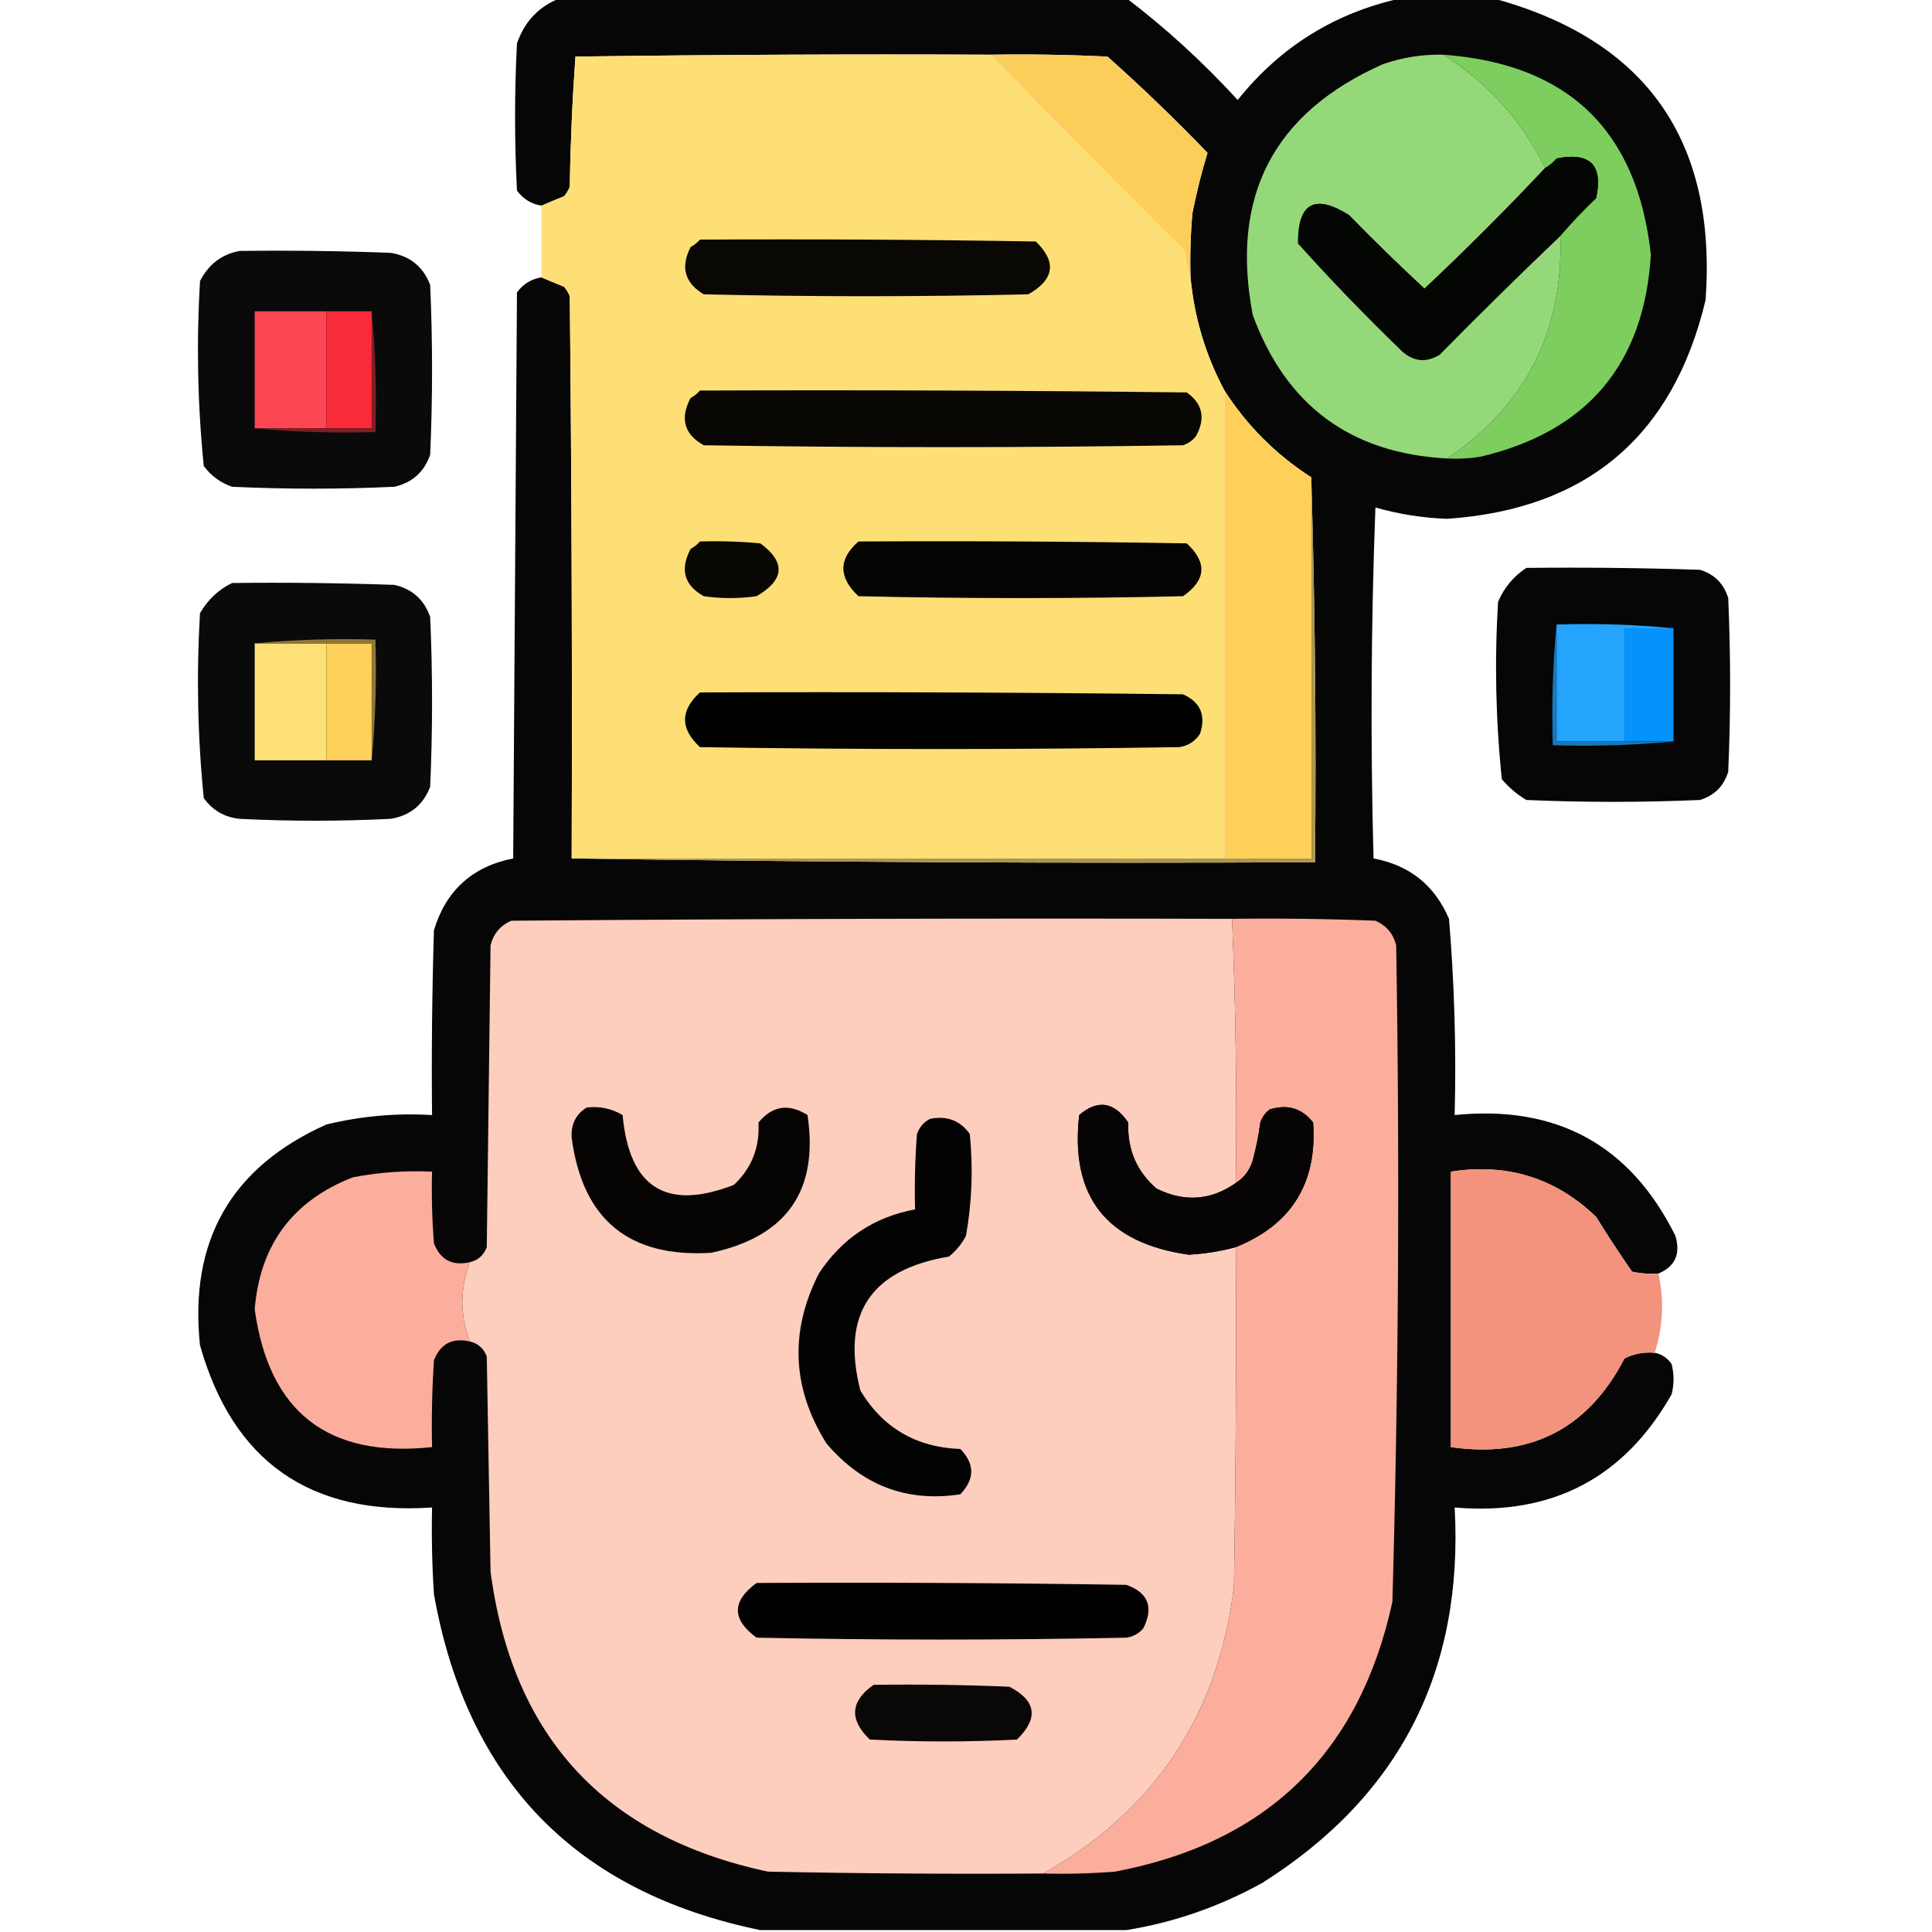 <?xml version="1.0" encoding="UTF-8"?>
<!DOCTYPE svg PUBLIC "-//W3C//DTD SVG 1.1//EN" "http://www.w3.org/Graphics/SVG/1.1/DTD/svg11.dtd">
<svg xmlns="http://www.w3.org/2000/svg" version="1.1" width="512px" height="512px" style="shape-rendering:geometricPrecision; text-rendering:geometricPrecision; image-rendering:optimizeQuality; fill-rule:evenodd; clip-rule:evenodd" xmlns:xlink="http://www.w3.org/1999/xlink">
<g><path style="opacity:0.975" fill="#020101" d="M 148.5,-0.5 C 198.5,-0.5 248.5,-0.5 298.5,-0.5C 309.013,7.502 318.846,16.502 328,26.5C 339.319,12.343 353.819,3.343 371.5,-0.5C 379.5,-0.5 387.5,-0.5 395.5,-0.5C 436.181,10.475 455.015,37.142 452,79.5C 443.402,115.595 420.569,134.928 383.5,137.5C 377.037,137.256 370.703,136.256 364.5,134.5C 363.333,165.495 363.167,196.495 364,227.5C 373.521,229.261 380.188,234.594 384,243.5C 385.444,260.777 385.944,278.111 385.5,295.5C 412.541,292.764 432.041,303.431 444,327.5C 445.426,332.308 443.926,335.641 439.5,337.5C 437.143,337.663 434.81,337.497 432.5,337C 429.209,332.252 426.042,327.419 423,322.5C 412.27,312.175 399.436,308.175 384.5,310.5C 384.5,334.833 384.5,359.167 384.5,383.5C 405.512,386.495 420.845,378.662 430.5,360C 433.014,358.748 435.68,358.248 438.5,358.5C 440.371,358.859 441.871,359.859 443,361.5C 443.667,364.167 443.667,366.833 443,369.5C 430.397,391.721 411.231,401.721 385.5,399.5C 387.902,442.852 370.902,476.019 334.5,499C 323.106,505.296 311.106,509.463 298.5,511.5C 266.167,511.5 233.833,511.5 201.5,511.5C 152.615,501.447 123.782,471.781 115,422.5C 114.5,414.841 114.334,407.174 114.5,399.5C 82.215,401.679 61.715,387.345 53,356.5C 50.096,328.795 61.263,309.295 86.5,298C 95.688,295.773 105.021,294.94 114.5,295.5C 114.333,279.163 114.5,262.83 115,246.5C 118.212,235.954 125.212,229.62 136,227.5C 136.333,177.5 136.667,127.5 137,77.5C 138.638,75.266 140.805,73.933 143.5,73.5C 145.389,74.322 147.389,75.155 149.5,76C 150.126,76.75 150.626,77.584 151,78.5C 151.5,128.166 151.667,177.832 151.5,227.5C 216.998,228.499 282.665,228.832 348.5,228.5C 348.832,194.329 348.498,160.329 347.5,126.5C 338.139,120.473 330.473,112.806 324.5,103.5C 319.498,94.156 316.498,84.156 315.5,73.5C 315.334,67.824 315.501,62.157 316,56.5C 317.097,50.986 318.43,45.652 320,40.5C 311.47,31.636 302.637,23.136 293.5,15C 283.172,14.5 272.839,14.334 262.5,14.5C 225.832,14.333 189.165,14.5 152.5,15C 151.678,26.424 151.178,37.924 151,49.5C 150.626,50.416 150.126,51.25 149.5,52C 147.389,52.845 145.389,53.678 143.5,54.5C 140.805,54.067 138.638,52.734 137,50.5C 136.333,37.5 136.333,24.5 137,11.5C 139.045,5.624 142.878,1.624 148.5,-0.5 Z"/></g>
<g><path style="opacity:1" fill="#fddf76" d="M 262.5,14.5 C 279.465,31.965 296.632,49.299 314,66.5C 314.186,69.036 314.686,71.369 315.5,73.5C 316.498,84.156 319.498,94.156 324.5,103.5C 324.5,144.833 324.5,186.167 324.5,227.5C 266.833,227.5 209.167,227.5 151.5,227.5C 151.667,177.832 151.5,128.166 151,78.5C 150.626,77.584 150.126,76.75 149.5,76C 147.389,75.155 145.389,74.322 143.5,73.5C 143.5,67.167 143.5,60.833 143.5,54.5C 145.389,53.678 147.389,52.845 149.5,52C 150.126,51.25 150.626,50.416 151,49.5C 151.178,37.924 151.678,26.424 152.5,15C 189.165,14.5 225.832,14.333 262.5,14.5 Z"/></g>
<g><path style="opacity:1" fill="#fbce5a" d="M 262.5,14.5 C 272.839,14.334 283.172,14.5 293.5,15C 302.637,23.136 311.47,31.636 320,40.5C 318.43,45.652 317.097,50.986 316,56.5C 315.501,62.157 315.334,67.824 315.5,73.5C 314.686,71.369 314.186,69.036 314,66.5C 296.632,49.299 279.465,31.965 262.5,14.5 Z"/></g>
<g><path style="opacity:1" fill="#95d879" d="M 382.5,14.5 C 394.319,21.984 403.319,31.984 409.5,44.5C 399.188,55.479 388.521,66.146 377.5,76.5C 370.681,70.181 364.014,63.681 357.5,57C 348.416,51.291 343.916,53.791 344,64.5C 352.803,74.304 361.97,83.804 371.5,93C 374.58,95.816 377.913,96.149 381.5,94C 392.035,83.298 402.702,72.798 413.5,62.5C 414.341,87.819 404.341,107.486 383.5,121.5C 357.999,120.17 340.832,107.503 332,83.5C 325.97,52.056 337.47,29.89 366.5,17C 371.689,15.202 377.022,14.369 382.5,14.5 Z"/></g>
<g><path style="opacity:1" fill="#7ece5f" d="M 382.5,14.5 C 415.567,16.901 433.9,34.567 437.5,67.5C 435.726,96.442 420.726,114.275 392.5,121C 389.518,121.498 386.518,121.665 383.5,121.5C 404.341,107.486 414.341,87.819 413.5,62.5C 416.462,59.036 419.629,55.703 423,52.5C 424.888,43.721 421.388,40.221 412.5,42C 411.627,43.045 410.627,43.878 409.5,44.5C 403.319,31.984 394.319,21.984 382.5,14.5 Z"/></g>
<g><path style="opacity:1" fill="#040603" d="M 413.5,62.5 C 402.702,72.798 392.035,83.298 381.5,94C 377.913,96.149 374.58,95.816 371.5,93C 361.97,83.804 352.803,74.304 344,64.5C 343.916,53.791 348.416,51.291 357.5,57C 364.014,63.681 370.681,70.181 377.5,76.5C 388.521,66.146 399.188,55.479 409.5,44.5C 410.627,43.878 411.627,43.045 412.5,42C 421.388,40.221 424.888,43.721 423,52.5C 419.629,55.703 416.462,59.036 413.5,62.5 Z"/></g>
<g><path style="opacity:1" fill="#0a0804" d="M 185.5,63.5 C 215.169,63.333 244.835,63.5 274.5,64C 280.09,69.41 279.423,74.077 272.5,78C 243.833,78.667 215.167,78.667 186.5,78C 181.465,74.987 180.298,70.82 183,65.5C 183.995,64.934 184.828,64.267 185.5,63.5 Z"/></g>
<g><path style="opacity:0.958" fill="#000000" d="M 63.5,66.5 C 76.838,66.333 90.171,66.5 103.5,67C 108.631,67.816 112.131,70.649 114,75.5C 114.667,90.5 114.667,105.5 114,120.5C 112.402,125.099 109.235,127.932 104.5,129C 90.167,129.667 75.833,129.667 61.5,129C 58.438,127.939 55.938,126.106 54,123.5C 52.364,107.259 52.03,90.925 53,74.5C 55.271,70.044 58.771,67.378 63.5,66.5 Z"/></g>
<g><path style="opacity:1" fill="#fc4654" d="M 86.5,82.5 C 86.5,92.833 86.5,103.167 86.5,113.5C 80.167,113.5 73.833,113.5 67.5,113.5C 67.5,103.167 67.5,92.833 67.5,82.5C 73.833,82.5 80.167,82.5 86.5,82.5 Z"/></g>
<g><path style="opacity:1" fill="#fa2b39" d="M 86.5,82.5 C 90.5,82.5 94.5,82.5 98.5,82.5C 98.5,92.833 98.5,103.167 98.5,113.5C 94.5,113.5 90.5,113.5 86.5,113.5C 86.5,103.167 86.5,92.833 86.5,82.5 Z"/></g>
<g><path style="opacity:1" fill="#090704" d="M 185.5,103.5 C 228.501,103.333 271.501,103.5 314.5,104C 318.696,106.981 319.529,110.814 317,115.5C 316.097,116.701 314.931,117.535 313.5,118C 271.167,118.667 228.833,118.667 186.5,118C 181.311,115.087 180.144,110.92 183,105.5C 183.995,104.934 184.828,104.267 185.5,103.5 Z"/></g>
<g><path style="opacity:1" fill="#fed05a" d="M 324.5,103.5 C 330.473,112.806 338.139,120.473 347.5,126.5C 347.5,160.167 347.5,193.833 347.5,227.5C 339.833,227.5 332.167,227.5 324.5,227.5C 324.5,186.167 324.5,144.833 324.5,103.5 Z"/></g>
<g><path style="opacity:1" fill="#811d23" d="M 98.5,82.5 C 99.494,92.987 99.828,103.654 99.5,114.5C 88.654,114.828 77.987,114.494 67.5,113.5C 73.833,113.5 80.167,113.5 86.5,113.5C 90.5,113.5 94.5,113.5 98.5,113.5C 98.5,103.167 98.5,92.833 98.5,82.5 Z"/></g>
<g><path style="opacity:1" fill="#090704" d="M 185.5,143.5 C 190.844,143.334 196.177,143.501 201.5,144C 208.266,148.997 207.933,153.663 200.5,158C 195.833,158.667 191.167,158.667 186.5,158C 181.311,155.087 180.144,150.92 183,145.5C 183.995,144.934 184.828,144.267 185.5,143.5 Z"/></g>
<g><path style="opacity:1" fill="#050402" d="M 227.5,143.5 C 256.502,143.333 285.502,143.5 314.5,144C 319.986,149.081 319.653,153.748 313.5,158C 284.833,158.667 256.167,158.667 227.5,158C 222.174,152.999 222.174,148.165 227.5,143.5 Z"/></g>
<g><path style="opacity:0.973" fill="#000000" d="M 404.5,150.5 C 419.837,150.333 435.17,150.5 450.5,151C 454.333,152.167 456.833,154.667 458,158.5C 458.667,173.833 458.667,189.167 458,204.5C 456.833,208.333 454.333,210.833 450.5,212C 435.167,212.667 419.833,212.667 404.5,212C 402.04,210.542 399.873,208.709 398,206.5C 396.38,190.901 396.047,175.234 397,159.5C 398.614,155.723 401.114,152.723 404.5,150.5 Z"/></g>
<g><path style="opacity:0.958" fill="#000000" d="M 61.5,154.5 C 75.837,154.333 90.171,154.5 104.5,155C 109.235,156.068 112.402,158.901 114,163.5C 114.667,178.5 114.667,193.5 114,208.5C 112.131,213.351 108.631,216.184 103.5,217C 90.167,217.667 76.833,217.667 63.5,217C 59.508,216.588 56.342,214.754 54,211.5C 52.364,195.259 52.03,178.925 53,162.5C 55.098,158.897 57.931,156.23 61.5,154.5 Z"/></g>
<g><path style="opacity:1" fill="#24a4fc" d="M 412.5,165.5 C 423.014,165.172 433.347,165.506 443.5,166.5C 439.167,166.5 434.833,166.5 430.5,166.5C 430.5,176.5 430.5,186.5 430.5,196.5C 424.5,196.5 418.5,196.5 412.5,196.5C 412.5,186.167 412.5,175.833 412.5,165.5 Z"/></g>
<g><path style="opacity:1" fill="#0592fb" d="M 443.5,166.5 C 443.5,176.5 443.5,186.5 443.5,196.5C 439.167,196.5 434.833,196.5 430.5,196.5C 430.5,186.5 430.5,176.5 430.5,166.5C 434.833,166.5 439.167,166.5 443.5,166.5 Z"/></g>
<g><path style="opacity:1" fill="#fee076" d="M 67.5,170.5 C 73.833,170.5 80.167,170.5 86.5,170.5C 86.5,180.833 86.5,191.167 86.5,201.5C 80.167,201.5 73.833,201.5 67.5,201.5C 67.5,191.167 67.5,180.833 67.5,170.5 Z"/></g>
<g><path style="opacity:1" fill="#fed15a" d="M 86.5,170.5 C 90.5,170.5 94.5,170.5 98.5,170.5C 98.5,180.833 98.5,191.167 98.5,201.5C 94.5,201.5 90.5,201.5 86.5,201.5C 86.5,191.167 86.5,180.833 86.5,170.5 Z"/></g>
<g><path style="opacity:1" fill="#907736" d="M 67.5,170.5 C 77.987,169.506 88.654,169.172 99.5,169.5C 99.828,180.346 99.494,191.013 98.5,201.5C 98.5,191.167 98.5,180.833 98.5,170.5C 94.5,170.5 90.5,170.5 86.5,170.5C 80.167,170.5 73.833,170.5 67.5,170.5 Z"/></g>
<g><path style="opacity:1" fill="#010100" d="M 185.5,183.5 C 228.168,183.333 270.835,183.5 313.5,184C 318.143,186.072 319.643,189.572 318,194.5C 316.681,196.487 314.848,197.654 312.5,198C 270.167,198.667 227.833,198.667 185.5,198C 180.225,193.122 180.225,188.289 185.5,183.5 Z"/></g>
<g><path style="opacity:1" fill="#1877ba" d="M 412.5,165.5 C 412.5,175.833 412.5,186.167 412.5,196.5C 418.5,196.5 424.5,196.5 430.5,196.5C 434.833,196.5 439.167,196.5 443.5,196.5C 433.013,197.494 422.346,197.828 411.5,197.5C 411.172,186.654 411.506,175.987 412.5,165.5 Z"/></g>
<g><path style="opacity:1" fill="#af964b" d="M 347.5,126.5 C 348.498,160.329 348.832,194.329 348.5,228.5C 282.665,228.832 216.998,228.499 151.5,227.5C 209.167,227.5 266.833,227.5 324.5,227.5C 332.167,227.5 339.833,227.5 347.5,227.5C 347.5,193.833 347.5,160.167 347.5,126.5 Z"/></g>
<g><path style="opacity:1" fill="#fdcdbe" d="M 326.5,243.5 C 327.48,266.788 327.813,290.122 327.5,313.5C 320.895,318.138 313.895,318.638 306.5,315C 301.223,310.432 298.723,304.599 299,297.5C 295.257,291.971 290.924,291.305 286,295.5C 283.537,317.063 293.204,329.396 315,332.5C 319.257,332.281 323.423,331.615 327.5,330.5C 327.667,360.502 327.5,390.502 327,420.5C 322.875,454.452 306.042,479.785 276.5,496.5C 252.164,496.667 227.831,496.5 203.5,496C 160.278,486.779 135.778,460.279 130,416.5C 129.667,397.5 129.333,378.5 129,359.5C 128.208,357.356 126.708,356.023 124.5,355.5C 123.252,352.262 122.585,348.762 122.5,345C 122.585,341.238 123.252,337.738 124.5,334.5C 126.708,333.977 128.208,332.644 129,330.5C 129.333,303.833 129.667,277.167 130,250.5C 130.786,247.417 132.619,245.251 135.5,244C 199.166,243.5 262.832,243.333 326.5,243.5 Z"/></g>
<g><path style="opacity:1" fill="#fcae9c" d="M 326.5,243.5 C 339.171,243.333 351.838,243.5 364.5,244C 367.381,245.251 369.214,247.417 370,250.5C 370.968,308.524 370.634,366.524 369,424.5C 360.288,464.545 335.788,488.378 295.5,496C 289.175,496.5 282.842,496.666 276.5,496.5C 306.042,479.785 322.875,454.452 327,420.5C 327.5,390.502 327.667,360.502 327.5,330.5C 342.261,324.547 349.094,313.547 348,297.5C 345.089,293.723 341.256,292.556 336.5,294C 335.299,294.903 334.465,296.069 334,297.5C 333.548,300.877 332.882,304.211 332,307.5C 331.208,310.106 329.708,312.106 327.5,313.5C 327.813,290.122 327.48,266.788 326.5,243.5 Z"/></g>
<g><path style="opacity:1" fill="#050403" d="M 155.5,293.5 C 158.93,293.107 162.096,293.773 165,295.5C 166.752,314.786 176.585,320.952 194.5,314C 199.204,309.563 201.371,304.063 201,297.5C 204.661,293.024 208.994,292.357 214,295.5C 216.997,315.527 208.497,327.694 188.5,332C 166.688,333.356 154.355,323.19 151.5,301.5C 151.282,297.934 152.616,295.268 155.5,293.5 Z"/></g>
<g><path style="opacity:1" fill="#060404" d="M 327.5,313.5 C 329.708,312.106 331.208,310.106 332,307.5C 332.882,304.211 333.548,300.877 334,297.5C 334.465,296.069 335.299,294.903 336.5,294C 341.256,292.556 345.089,293.723 348,297.5C 349.094,313.547 342.261,324.547 327.5,330.5C 323.423,331.615 319.257,332.281 315,332.5C 293.204,329.396 283.537,317.063 286,295.5C 290.924,291.305 295.257,291.971 299,297.5C 298.723,304.599 301.223,310.432 306.5,315C 313.895,318.638 320.895,318.138 327.5,313.5 Z"/></g>
<g><path style="opacity:1" fill="#040303" d="M 246.5,296.5 C 250.954,295.617 254.454,296.95 257,300.5C 257.913,309.576 257.58,318.576 256,327.5C 254.878,329.624 253.378,331.457 251.5,333C 230.694,336.477 222.861,348.31 228,368.5C 233.957,378.401 242.791,383.568 254.5,384C 258.35,387.96 258.35,391.96 254.5,396C 240.317,398.176 228.484,393.676 219,382.5C 209.872,367.863 209.205,352.863 217,337.5C 223.12,328.195 231.62,322.528 242.5,320.5C 242.334,313.825 242.5,307.158 243,300.5C 243.69,298.65 244.856,297.316 246.5,296.5 Z"/></g>
<g><path style="opacity:1" fill="#fcae9c" d="M 124.5,334.5 C 123.252,337.738 122.585,341.238 122.5,345C 122.585,348.762 123.252,352.262 124.5,355.5C 119.867,354.458 116.701,356.125 115,360.5C 114.5,368.159 114.334,375.826 114.5,383.5C 86.949,386.434 71.282,374.268 67.5,347C 68.882,329.897 77.548,318.231 93.5,312C 100.426,310.661 107.426,310.161 114.5,310.5C 114.334,316.842 114.5,323.175 115,329.5C 116.701,333.875 119.867,335.542 124.5,334.5 Z"/></g>
<g><path style="opacity:0.999" fill="#f3927d" d="M 439.5,337.5 C 441.065,344.625 440.732,351.625 438.5,358.5C 435.68,358.248 433.014,358.748 430.5,360C 420.845,378.662 405.512,386.495 384.5,383.5C 384.5,359.167 384.5,334.833 384.5,310.5C 399.436,308.175 412.27,312.175 423,322.5C 426.042,327.419 429.209,332.252 432.5,337C 434.81,337.497 437.143,337.663 439.5,337.5 Z"/></g>
<g><path style="opacity:1" fill="#010101" d="M 200.5,419.5 C 233.168,419.333 265.835,419.5 298.5,420C 304.292,422.09 305.792,425.924 303,431.5C 301.829,432.893 300.329,433.727 298.5,434C 265.833,434.667 233.167,434.667 200.5,434C 193.899,429.171 193.899,424.338 200.5,419.5 Z"/></g>
<g><path style="opacity:1" fill="#0a0707" d="M 231.5,446.5 C 243.505,446.333 255.505,446.5 267.5,447C 274.637,450.692 275.304,455.359 269.5,461C 256.5,461.667 243.5,461.667 230.5,461C 225.003,455.683 225.336,450.85 231.5,446.5 Z"/></g>
</svg>
